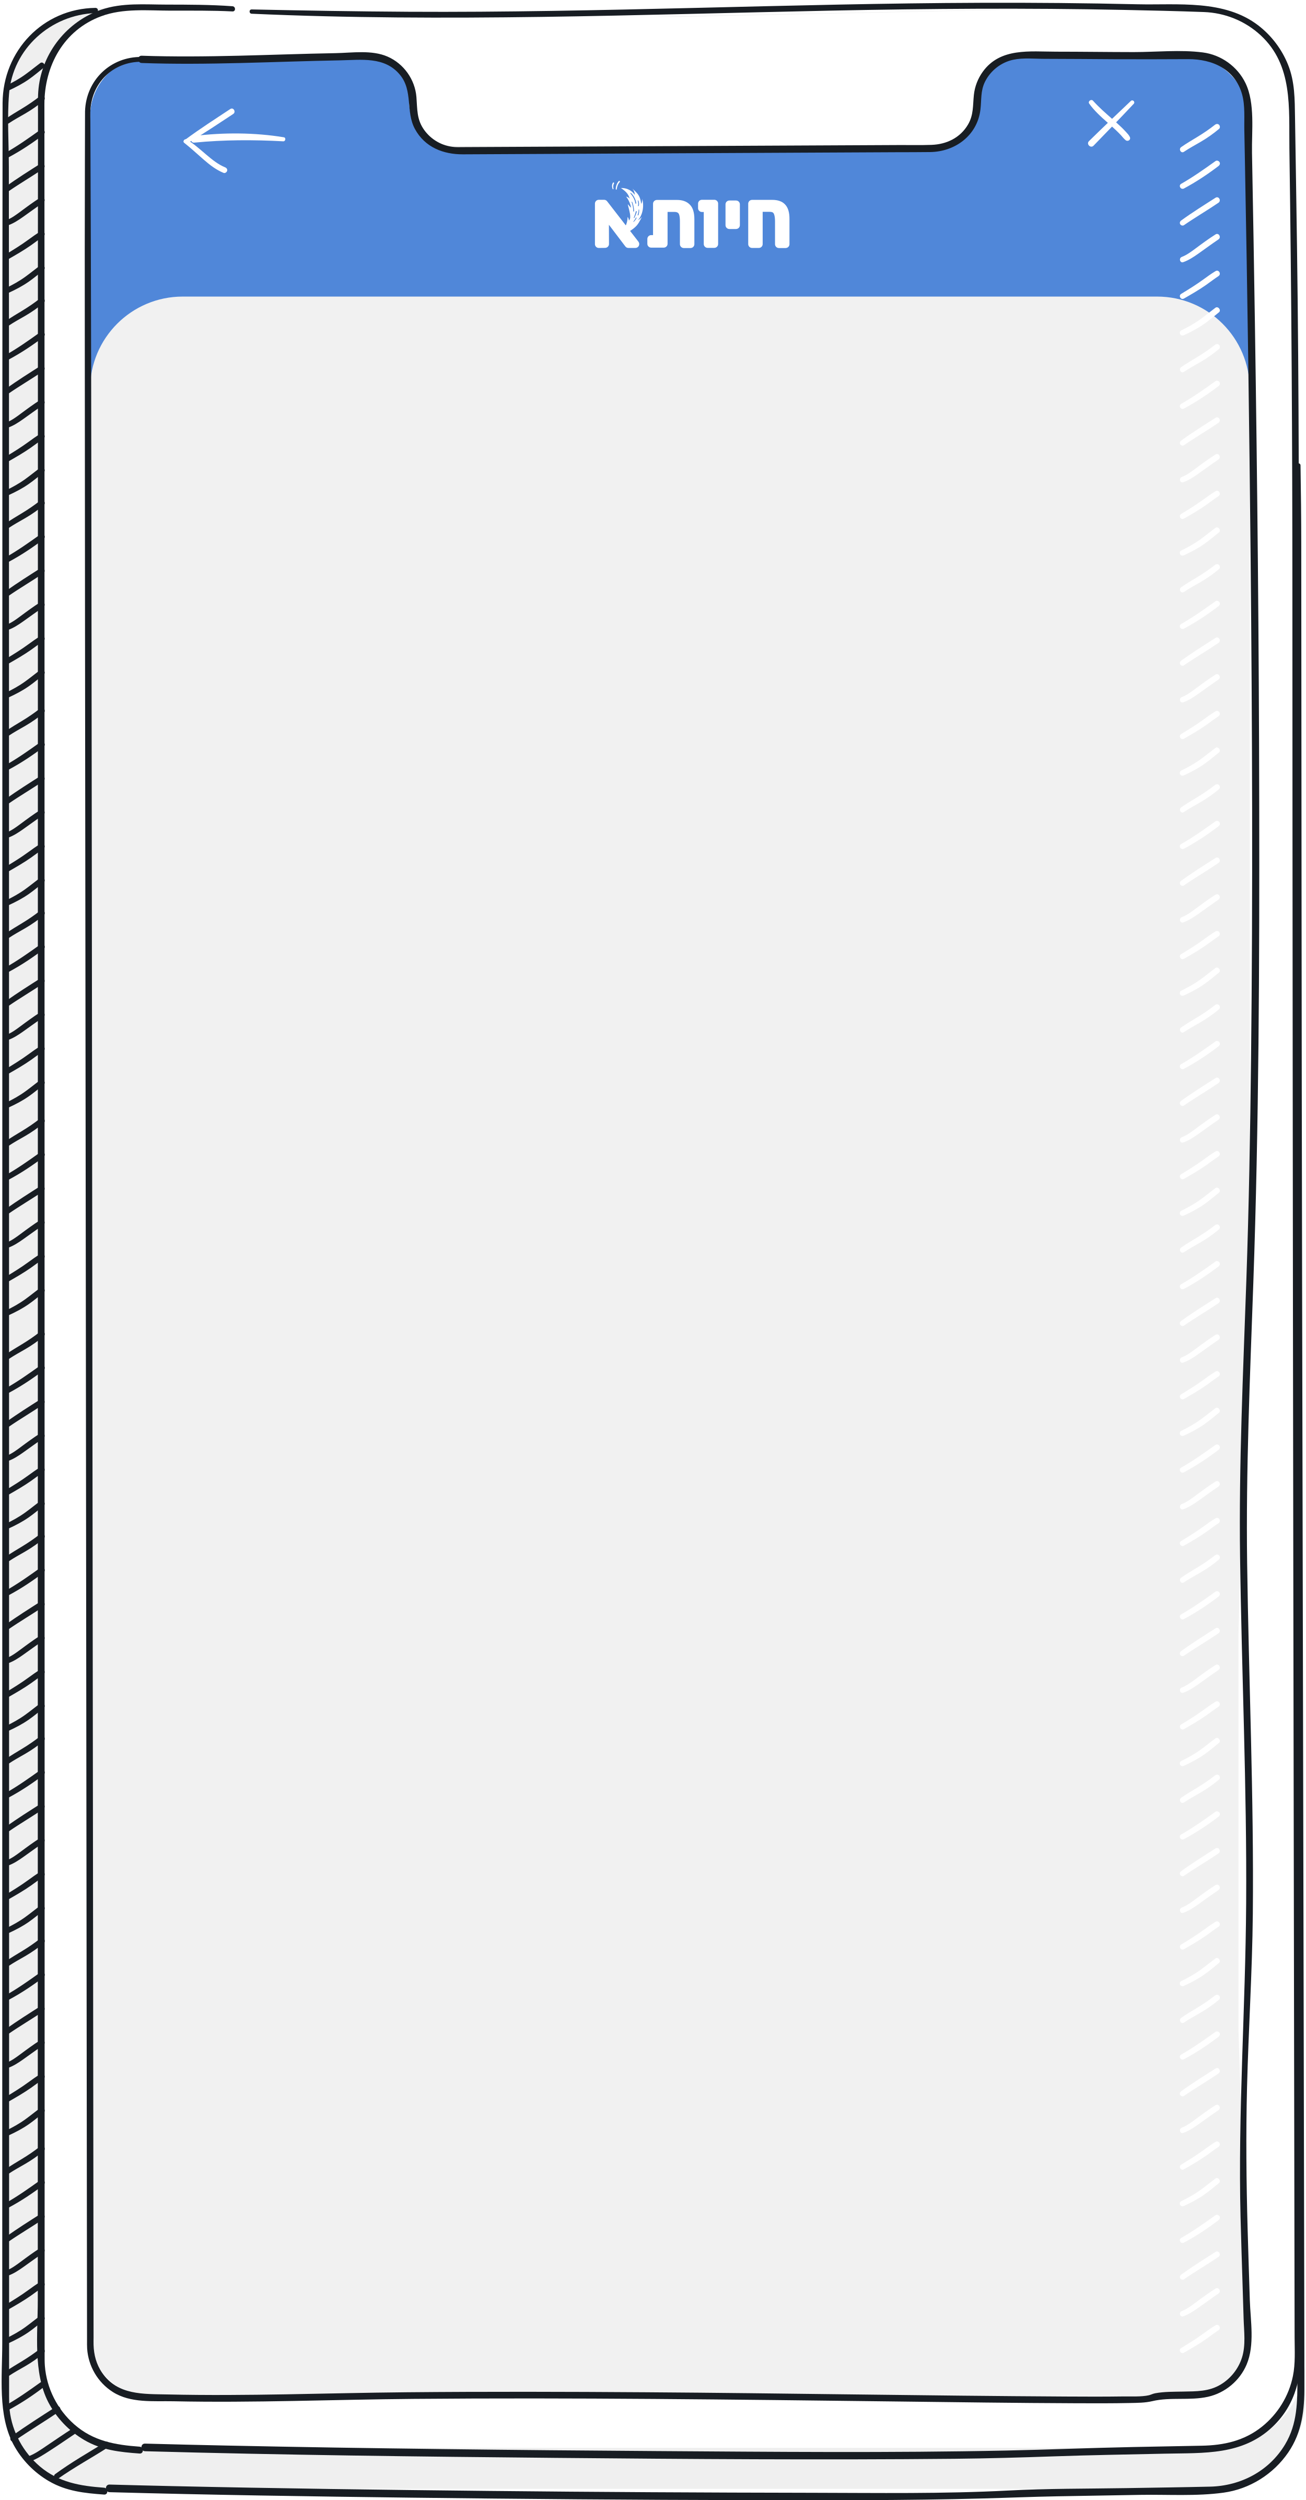 <svg width="348" height="666" viewBox="0 0 348 666" fill="none" xmlns="http://www.w3.org/2000/svg">
    <path d="M2 26.206C2 12.49 13.476 1.563 27.176 2.235L73 4.484H172L318.695 1.495C332.068 1.223 343.083 11.934 343.184 25.309L347.817 638.782C347.918 652.107 337.144 662.963 323.818 662.963H26C12.745 662.963 2 652.218 2 638.963V26.206Z" fill="#EFEFEF"/>
    <g filter="url(#filter0_ii)">
        <g clip-path="url(#clip0)">
            <g clip-path="url(#clip1)">
                <path fill-rule="evenodd" clip-rule="evenodd" d="M99 14H23V105H333V14H274L270.572 14.473C264.226 15.348 259.5 20.771 259.5 27.176C259.5 34.259 253.759 40 246.676 40H122.633C115.38 40 109.5 34.022 109.5 26.769C109.5 20.567 105.092 15.16 99 14Z" fill="#5087D9"/>
                <path d="M180.427 53.261H175.038C174.46 53.261 174.011 53.731 174.011 54.288V62.627H173.52C172.942 62.627 172.493 63.098 172.493 63.654V64.937C172.493 65.514 172.964 65.963 173.52 65.963H176.855C177.433 65.963 177.882 65.493 177.882 64.937V56.447H179.742C180.384 56.447 180.64 56.661 180.79 56.832C180.876 56.939 181.175 57.388 181.175 58.992V65.043C181.175 65.621 181.645 66.07 182.201 66.07H183.998C184.575 66.07 185.024 65.6 185.024 65.043V58.436C185.024 56.575 184.618 55.271 183.762 54.459C182.95 53.646 181.817 53.261 180.427 53.261Z" fill="white"/>
                <path d="M190.349 53.218H187.034C186.457 53.218 186.008 53.689 186.008 54.245V55.442C186.008 56.02 186.478 56.469 187.034 56.469H187.526V65.001C187.526 65.578 187.997 66.027 188.552 66.027H190.327C190.905 66.027 191.354 65.557 191.354 65.001V54.266C191.375 53.689 190.905 53.218 190.349 53.218Z" fill="white"/>
                <path d="M196.123 53.411H194.348C193.77 53.411 193.321 53.881 193.321 54.437V59.976C193.321 60.553 193.792 61.002 194.348 61.002H196.123C196.7 61.002 197.149 60.532 197.149 59.976V54.437C197.149 53.86 196.7 53.411 196.123 53.411Z" fill="white"/>
                <path d="M209.167 54.437C208.418 53.646 207.285 53.24 205.767 53.24H200.399C199.822 53.24 199.373 53.71 199.373 54.266V65.022C199.373 65.6 199.843 66.049 200.399 66.049H202.196C202.773 66.049 203.222 65.578 203.222 65.022V56.426H205.083C205.596 56.426 205.938 56.533 206.088 56.747C206.216 56.918 206.515 57.452 206.515 58.992V65.044C206.515 65.621 206.986 66.07 207.542 66.07H209.338C209.915 66.07 210.364 65.6 210.364 65.044V58.436C210.386 56.597 210.001 55.293 209.167 54.437Z" fill="white"/>
                <path d="M161.78 53.625C161.588 53.368 161.288 53.218 160.968 53.218H159.556C158.979 53.218 158.53 53.689 158.53 54.245V65.022C158.53 65.3 158.637 65.557 158.829 65.749C159.022 65.942 159.278 66.049 159.556 66.049C159.556 66.049 159.556 66.049 159.578 66.049L161.246 66.027C161.802 66.027 162.272 65.557 162.272 65.001L162.251 59.869L166.634 65.642C166.827 65.899 167.126 66.049 167.447 66.049H169.307C169.692 66.049 170.056 65.835 170.227 65.471C170.398 65.108 170.355 64.701 170.12 64.381L161.78 53.625ZM169.585 59.27C169.649 59.377 169.628 59.484 169.564 59.612C169.607 59.484 169.607 59.377 169.585 59.27Z" fill="white"/>
                <path fill-rule="evenodd" clip-rule="evenodd" d="M166.613 60.36C167.02 59.569 167.233 58.671 167.233 57.794C167.451 58.012 167.522 58.375 167.582 58.682L167.597 58.757C168.023 58.245 167.961 57.712 167.876 56.987L167.875 56.982C167.811 56.575 167.597 55.635 167.276 54.437C167.409 54.498 167.518 54.638 167.642 54.798C167.777 54.971 167.93 55.169 168.153 55.314C168.046 54.544 167.554 53.218 166.827 52.363L166.872 52.377C167.197 52.478 167.504 52.573 167.811 52.962C167.511 52.042 167.233 51.251 165.458 50.096C166.25 50.032 167.982 50.224 169.158 51.914C169.137 51.315 168.923 50.738 168.538 50.267C168.706 50.435 168.869 50.589 169.027 50.736C169.913 51.567 170.611 52.221 170.847 54.309C171.104 53.902 171.147 53.325 171.125 52.962C171.703 54.907 171.211 57.409 169.949 58.692C170.462 58.393 170.847 58.029 171.061 57.773C170.917 58.025 170.793 58.262 170.674 58.489C170.087 59.609 169.628 60.488 167.511 61.75L166.613 60.36ZM168.858 59.099C169.008 58.971 169.136 58.821 169.265 58.65C169.393 58.479 169.521 58.286 169.607 58.094C169.628 58.03 169.628 57.966 169.564 57.944C169.5 57.923 169.436 57.944 169.414 58.008C169.3 58.302 169.123 58.546 168.942 58.797C168.885 58.875 168.828 58.954 168.773 59.035C168.73 59.078 168.815 59.142 168.858 59.099ZM170.173 55.859C170.179 55.849 170.184 55.838 170.184 55.827C170.205 55.763 170.291 55.785 170.291 55.849C170.291 55.859 170.296 55.87 170.302 55.881C170.307 55.892 170.312 55.902 170.312 55.913V55.998V56.191V56.191C170.312 56.298 170.312 56.426 170.291 56.554C170.269 56.811 170.205 57.068 170.12 57.303C170.077 57.431 169.863 57.367 169.906 57.239C169.991 57.004 170.056 56.768 170.098 56.533L170.107 56.485L170.107 56.485C170.125 56.377 170.141 56.282 170.141 56.17C170.163 56.105 170.163 56.041 170.163 55.977V55.892C170.163 55.881 170.168 55.87 170.173 55.859ZM169.949 53.475C169.978 53.534 169.987 53.602 169.997 53.673C170.001 53.706 170.006 53.741 170.013 53.775L170.021 53.823L170.021 53.823C170.039 53.931 170.056 54.026 170.056 54.138C170.077 54.352 170.077 54.587 169.992 54.78C169.97 54.844 170.013 54.908 170.077 54.908C170.141 54.929 170.184 54.887 170.205 54.822C170.291 54.609 170.291 54.331 170.27 54.096C170.248 53.839 170.205 53.604 170.056 53.39C170.013 53.326 169.906 53.39 169.949 53.475ZM169.286 54.138C169.158 53.154 168.602 52.256 167.982 51.508C167.917 51.422 168.024 51.315 168.11 51.401C168.516 51.722 168.837 52.214 169.072 52.684C169.307 53.133 169.479 53.625 169.543 54.138C169.564 54.309 169.307 54.288 169.286 54.138ZM168.302 53.817C168.559 54.609 168.773 55.421 168.73 56.255C168.73 56.383 168.922 56.383 168.944 56.255C168.965 55.828 168.901 55.4 168.816 54.972C168.73 54.566 168.623 54.117 168.431 53.753C168.388 53.689 168.281 53.732 168.302 53.817ZM169.122 57.852C169.092 57.918 169.061 57.984 169.029 58.051C168.987 58.137 168.858 58.073 168.88 57.987C168.924 57.865 168.97 57.743 169.016 57.62C169.173 57.206 169.332 56.786 169.414 56.341C169.457 56.169 169.714 56.234 169.671 56.405C169.615 56.667 169.525 56.897 169.432 57.137C169.419 57.171 169.406 57.205 169.393 57.239C169.312 57.449 169.219 57.648 169.122 57.852Z" fill="white"/>
                <path d="M164.325 50.438C164.389 50.075 164.453 49.733 164.581 49.391C164.71 49.07 164.902 48.749 165.137 48.493C165.202 48.407 165.202 48.3 165.137 48.236C165.073 48.172 164.945 48.15 164.881 48.236C164.624 48.535 164.41 48.877 164.282 49.262C164.154 49.626 164.047 50.032 164.09 50.417C164.09 50.524 164.303 50.588 164.325 50.438Z" fill="white"/>
                <path d="M163.469 50.267C163.32 49.797 163.384 49.262 163.619 48.856C163.726 48.664 163.427 48.493 163.32 48.685C163.17 48.942 163.084 49.22 163.084 49.519C163.084 49.818 163.149 50.096 163.256 50.374C163.32 50.481 163.512 50.396 163.469 50.267Z" fill="white"/>
            </g>
            <g filter="url(#filter1_d)">
                <path d="M24 103.677C24 90.049 35.048 79 48.677 79H308.323C321.952 79 333 90.049 333 103.677V641H24V103.677Z" fill="#F1F1F1"/>
            </g>
        </g>
    </g>
    <path fill-rule="evenodd" clip-rule="evenodd" d="M36.176 2.235C22.476 1.563 11 12.49 11 26.207V628.037C11 641.292 21.745 652.037 35 652.037H323.834C337.153 652.037 347.925 641.191 347.833 627.871L343.668 25.351C343.576 11.96 332.542 1.235 319.154 1.522L181 4.484H82L36.176 2.235ZM40 15C31.163 15 24 22.163 24 31V622.25C24 631.087 31.163 638.25 40 638.25H316.5C325.53 638.25 332.77 630.783 332.493 621.758L330 540.68V435.644L333 315.176V217.606V31C333 22.163 325.837 15 317 15H275H271.947C265.349 15 260 20.349 260 26.947C260 33.546 254.651 38.895 248.053 38.895H120.947C114.349 38.895 109 33.546 109 26.947C109 20.349 103.651 15 97.053 15H40Z" fill="white"/>
    <g clip-path="url(#clip2)">
        <path d="M67.051 3.657C118.55 5.951 170.093 3.89 221.592 2.827C247.501 2.296 273.425 2.099 299.335 2.638C306.486 2.784 313.637 2.944 320.781 3.206C326.395 3.41 331.755 5.558 335.891 9.374C344.586 17.392 343.421 28.744 343.574 39.529C344.142 78.845 344.368 118.146 344.375 157.47C344.382 199.881 344.411 242.284 344.455 284.695C344.499 328.956 344.542 373.209 344.615 417.47C344.673 457.142 344.746 496.815 344.812 536.488C344.863 565.209 344.914 593.929 344.965 622.657C344.972 626.072 345.198 629.568 344.513 632.932C343.435 638.233 340.486 643.025 336.263 646.404C331.544 650.176 326.133 651.363 320.213 651.472C314.103 651.581 307.994 651.698 301.884 651.822C290.618 652.048 279.36 652.528 268.102 652.761C237.081 653.402 206.022 653.103 174.993 652.9C136.857 652.652 98.721 652.23 60.592 651.436C53.281 651.283 45.969 651.115 38.658 650.911C37.347 650.875 37.355 652.907 38.658 652.943C75.149 653.948 111.654 654.378 148.152 654.713C183.557 655.033 218.97 655.288 254.375 654.953C263.158 654.866 271.911 654.618 280.686 654.312C290.611 653.963 300.544 653.81 310.469 653.591C320.817 653.366 331.07 654.072 339.117 646.411C345.482 640.345 346.873 632.677 346.858 624.274C346.851 618.39 346.836 612.506 346.829 606.622C346.8 592.007 346.771 577.384 346.749 562.769C346.676 524.545 346.61 486.329 346.545 448.105C346.472 403.721 346.392 359.344 346.319 314.96C346.246 270.866 346.188 226.781 346.144 182.688C346.108 143.568 346.159 104.456 345.598 65.337C345.438 53.977 345.256 42.609 345.074 31.249C344.994 26.45 345.045 21.812 343.232 17.275C341.586 13.161 338.848 9.527 335.345 6.818C326.286 -0.202 313.841 1.385 303.078 1.138C289.206 0.817 275.326 0.694 261.446 0.745C210.588 0.912 159.759 3.417 108.894 3.133C94.956 3.053 81.011 2.813 67.073 2.514C66.316 2.5 66.323 3.621 67.051 3.657Z" fill="#181D23"/>
        <path d="M61.953 1.662C56.106 1.233 50.229 1.233 44.374 1.225C38.593 1.218 32.512 0.672 26.941 2.594C17.911 5.711 11.306 13.954 10.28 23.465C10.018 25.846 10.127 28.3 10.127 30.696C10.12 42.631 10.098 54.566 10.098 66.502C10.098 87.773 10.098 109.037 10.098 130.308C10.098 158.016 10.098 185.724 10.09 213.425C10.09 244.658 10.09 275.891 10.083 307.117C10.083 339.063 10.083 371.01 10.076 402.956C10.076 432.478 10.076 462.007 10.069 491.528C10.069 515.829 10.069 540.122 10.069 564.422C10.069 580.574 10.069 596.733 10.069 612.885C10.069 621.521 8.794 631.993 12.865 639.872C15.028 644.059 18.421 647.605 22.485 649.972C27.123 652.674 31.951 653.176 37.194 653.555C38.367 653.642 38.359 651.815 37.194 651.727C30.691 651.261 24.844 650.249 19.783 645.785C15.283 641.816 12.421 636.194 11.955 630.201C11.882 629.24 11.889 628.286 11.889 627.325C11.882 624.288 11.889 621.252 11.889 618.215C11.889 604.051 11.889 589.888 11.889 575.724C11.889 553.186 11.889 530.655 11.889 508.117C11.889 479.95 11.889 451.776 11.882 423.608C11.882 392.47 11.882 361.325 11.874 330.186C11.874 299.063 11.874 267.939 11.867 236.815C11.867 208.372 11.867 179.935 11.86 151.491C11.86 128.436 11.86 105.381 11.86 82.326C11.86 67.558 11.853 52.79 11.838 38.022C11.838 34.621 11.831 31.22 11.831 27.819C11.824 17.552 16.936 8.034 26.978 4.32C32.832 2.15 39.401 2.827 45.532 2.835C51.001 2.842 56.492 2.769 61.953 3.046C62.849 3.089 62.835 1.728 61.953 1.662Z" fill="#181D23"/>
        <path d="M37.755 15.17C29.446 15.054 22.892 21.382 22.659 29.676C22.645 30.273 22.659 30.878 22.652 31.475C22.645 35.203 22.637 38.932 22.623 42.66C22.572 58.652 22.579 74.65 22.594 90.649C22.608 115.394 22.623 140.138 22.652 164.883C22.688 195.38 22.725 225.87 22.761 256.368C22.798 289.006 22.834 321.645 22.878 354.283C22.914 386.135 22.951 417.987 22.987 449.838C23.016 477.569 23.052 505.299 23.082 533.029C23.104 553.353 23.125 573.678 23.154 594.002C23.169 603.826 23.176 613.642 23.191 623.465C23.191 624.172 23.176 624.885 23.22 625.592C23.526 630.289 26.053 634.607 30.029 637.141C34.799 640.185 40.843 639.522 46.253 639.632C67.561 640.083 88.853 639.18 110.161 638.998C152.9 638.634 195.638 639.173 238.369 639.683C254.521 639.872 270.673 640.105 286.824 640.163C291.58 640.178 296.335 640.2 301.09 640.098C303.093 640.054 305.11 640.061 307.047 639.602C311.875 638.452 317.031 639.515 321.88 638.437C326.446 637.418 330.35 634.163 332.177 629.852C334.384 624.638 333.204 618.193 333.029 612.688C332.833 606.418 332.622 600.148 332.447 593.871C332.097 581.251 331.973 568.631 332.287 556.004C332.673 540.617 333.677 525.274 333.83 509.879C334.129 478.697 332.745 447.537 332.316 416.363C331.973 391.443 333.088 366.662 333.961 341.772C335.462 299.194 335.607 256.557 335.534 213.957C335.469 171.466 335.039 128.975 334.391 86.484C334.158 71.235 333.903 55.994 333.612 40.752C333.503 34.934 334.464 27.514 331.893 22.169C329.76 17.726 325.39 14.602 320.511 13.969C314.54 13.197 308.117 13.874 302.095 13.874C295.192 13.867 288.295 13.765 281.399 13.765C274.438 13.765 266.544 12.643 261.883 19.095C260.565 20.916 259.742 23.035 259.502 25.271C259.204 28.089 259.458 30.587 257.936 33.179C255.854 36.725 252.22 38.444 248.222 38.59C245.418 38.692 242.6 38.619 239.797 38.633C210.792 38.772 181.78 38.91 152.776 39.048C142.974 39.092 133.18 39.143 123.378 39.187C122.628 39.187 121.863 39.223 121.113 39.165C117.88 38.925 114.923 37.25 113.037 34.628C111.006 31.81 111.217 29.101 110.962 25.86C110.591 21.171 107.583 16.954 103.265 15.076C99.049 13.241 93.864 14.078 89.385 14.158C72.236 14.464 54.904 15.454 37.755 14.843C36.51 14.799 36.51 16.736 37.755 16.78C55.298 17.413 73.022 16.394 90.565 16.073C96.223 15.971 102.486 14.996 106.549 19.896C110.132 24.215 108.027 29.676 110.569 34.366C113.205 39.23 118.113 41.138 123.371 41.109C148.632 40.985 173.894 40.862 199.155 40.738C212.358 40.672 225.56 40.607 238.755 40.548C241.792 40.534 244.829 40.548 247.865 40.505C254.499 40.41 260.383 36.106 261.242 29.247C261.57 26.64 261.235 24.266 262.459 21.782C263.93 18.811 266.748 16.605 269.988 15.913C272.654 15.345 275.661 15.673 278.355 15.673C284.647 15.673 290.932 15.746 297.216 15.775C303.668 15.804 310.127 15.782 316.579 15.753C323.082 15.724 329.141 18.418 330.99 25.212C331.799 28.183 331.507 31.621 331.566 34.694C331.624 37.49 331.675 40.279 331.726 43.075C332.396 78.415 332.906 113.763 333.248 149.103C333.67 193.4 333.852 237.704 333.357 282.001C333.139 301.699 332.789 321.397 332.104 341.08C331.253 365.599 330.102 390.023 330.43 414.579C330.845 445.367 332.25 476.149 332.054 506.945C331.879 534.871 329.862 562.682 330.561 590.63C330.714 596.689 330.918 602.748 331.107 608.814C331.202 611.748 331.296 614.676 331.376 617.611C331.478 621.019 331.988 624.711 330.939 628.009C329.993 630.98 327.968 633.544 325.296 635.16C322.128 637.076 318.8 636.981 315.225 637.054C312.785 637.105 310.215 637.054 307.804 637.505C307.207 637.614 306.705 637.884 306.158 638.029C305.503 638.204 306.559 637.935 306.144 638.029C304.185 638.481 301.432 638.306 299.262 638.343C294.165 638.415 289.06 638.394 283.963 638.365C246.7 638.168 209.438 637.483 172.175 637.236C150.846 637.09 129.517 637.039 108.187 637.236C87.011 637.432 65.864 638.299 44.688 637.818C38.17 637.673 31.354 638.073 27.203 632.029C25.667 629.793 25.011 627.281 24.931 624.601C24.91 623.917 24.931 623.232 24.931 622.548C24.924 618.761 24.924 614.974 24.917 611.188C24.895 595.298 24.88 579.401 24.858 563.512C24.829 539.095 24.8 514.685 24.771 490.269C24.735 460.419 24.698 430.57 24.662 400.721C24.625 368.519 24.589 336.318 24.545 304.117C24.509 272.643 24.473 241.177 24.436 209.704C24.407 182.047 24.378 154.397 24.334 126.739C24.298 105.985 24.269 85.224 24.203 64.47C24.167 53.685 24.13 42.893 24.079 32.108C24.079 31.366 24.05 30.623 24.072 29.88C24.232 22.227 30.014 16.394 37.733 16.452C38.585 16.467 38.585 15.185 37.755 15.17Z" fill="#181D23"/>
        <path d="M345.387 123.965C344.885 154.062 345.198 184.188 345.22 214.285C345.241 247.542 345.278 280.792 345.314 314.049C345.358 347.787 345.351 381.525 345.394 415.263C345.431 446.714 345.474 478.166 345.511 509.624C345.547 536.022 345.576 562.42 345.627 588.817C345.649 599.289 345.664 609.76 345.686 620.239C345.693 624.623 345.7 629.014 345.707 633.398C345.715 639.639 345.758 645.596 342.416 651.152C338.156 658.237 330.612 662.184 322.456 662.374C315.006 662.548 307.549 662.643 300.092 662.767C289.635 662.942 279.135 662.854 268.692 663.408C251.346 664.318 233.898 664.041 216.538 664.012C187.817 663.968 159.097 663.815 130.376 663.517C102.143 663.226 73.911 662.854 45.685 662.228C40.187 662.104 34.689 661.973 29.199 661.82C27.888 661.784 27.895 663.815 29.199 663.852C55.938 664.587 82.693 664.981 109.44 665.308C139.326 665.665 169.204 665.905 199.09 665.964C220.07 666.007 241.078 666.08 262.058 665.519C268.568 665.345 275.071 665.068 281.589 664.951C289.016 664.813 296.444 664.697 303.865 664.565C311.147 664.442 318.815 664.973 326.039 663.976C333 663.014 339.299 659.06 343.268 653.271C346.989 647.831 347.593 641.882 347.579 635.495C347.564 626.342 347.543 617.195 347.528 608.042C347.484 583.334 347.426 558.626 347.375 533.917C347.309 503.231 347.244 472.537 347.178 441.85C347.113 408.185 347.04 374.52 346.96 340.855C346.88 306.942 346.851 273.029 346.814 239.124C346.778 207.687 346.749 176.25 346.734 144.813C346.727 137.859 346.654 130.912 346.538 123.958C346.516 123.229 345.394 123.229 345.387 123.965Z" fill="#181D23"/>
        <path d="M25.427 2.099C11.438 2.288 0.777 13.546 0.689 27.397C0.675 30.055 0.682 32.713 0.682 35.378C0.667 48.923 0.653 62.475 0.646 76.02C0.624 98.427 0.638 120.826 0.631 143.233C0.631 171.502 0.631 199.764 0.624 228.033C0.624 259.419 0.624 290.805 0.616 322.198C0.616 353.904 0.616 385.61 0.609 417.317C0.609 446.54 0.609 475.755 0.602 504.978C0.602 528.907 0.602 552.836 0.602 576.765C0.602 592.604 0.602 608.442 0.602 624.274C0.602 632.969 -0.643 643.302 3.602 651.181C5.765 655.201 9.078 658.609 13.018 660.903C17.649 663.604 22.492 664.107 27.728 664.485C28.9 664.573 28.893 662.745 27.728 662.658C21.378 662.199 15.654 661.252 10.637 656.999C6.202 653.235 3.238 647.824 2.575 642.027C2.43 640.782 2.43 639.544 2.422 638.299C2.415 635.357 2.422 632.408 2.422 629.466C2.422 615.659 2.422 601.852 2.422 588.045C2.422 565.813 2.422 543.581 2.422 521.341C2.422 493.502 2.422 465.67 2.415 437.83C2.415 406.983 2.415 376.144 2.408 345.297C2.408 314.006 2.408 282.707 2.401 251.416C2.401 222.557 2.401 193.698 2.393 164.847C2.393 140.903 2.393 116.967 2.393 93.023C2.393 76.835 2.371 60.647 2.357 44.459C2.35 38.036 1.891 31.439 2.408 25.023C3.369 12.964 13.506 3.927 25.427 3.483C26.315 3.454 26.322 2.092 25.427 2.099Z" fill="#181D23"/>
        <path d="M2.342 24.098C4.163 23.261 5.94 22.336 7.593 21.193C9.02 20.21 10.331 19.081 11.678 18.003C12.355 17.457 11.445 16.263 10.739 16.787C9.399 17.792 8.095 18.862 6.733 19.846C5.124 21.011 3.384 21.972 1.599 22.838C1.243 23.013 1.148 23.516 1.337 23.836C1.556 24.207 1.978 24.266 2.342 24.098Z" fill="#181D23"/>
        <path d="M2.342 77.986C4.163 77.148 5.94 76.223 7.593 75.08C9.02 74.097 10.331 72.968 11.678 71.891C12.355 71.344 11.445 70.15 10.739 70.674C9.399 71.679 8.095 72.75 6.733 73.733C5.124 74.898 3.384 75.859 1.599 76.726C1.243 76.901 1.148 77.403 1.337 77.724C1.556 78.095 1.978 78.153 2.342 77.986Z" fill="#181D23"/>
        <path d="M2.342 68.971C4.359 67.813 6.384 66.647 8.292 65.308C9.384 64.536 10.433 63.72 11.547 62.992C12.377 62.453 11.627 61.135 10.768 61.659C9.624 62.351 8.554 63.123 7.476 63.909C5.59 65.286 3.609 66.509 1.614 67.718C0.806 68.191 1.527 69.436 2.342 68.971Z" fill="#181D23"/>
        <path d="M2.168 60.014C3.609 59.504 4.884 58.659 6.129 57.785C7.935 56.511 9.712 55.193 11.547 53.955C12.362 53.401 11.62 52.083 10.768 52.622C8.925 53.787 7.192 55.069 5.437 56.373C4.301 57.217 3.078 58.12 1.782 58.615C0.915 58.936 1.272 60.327 2.168 60.014Z" fill="#181D23"/>
        <path d="M2.342 50.911C5.357 48.828 8.525 46.993 11.547 44.932C12.362 44.379 11.612 43.053 10.768 43.6C7.68 45.573 4.578 47.503 1.614 49.658C1.294 49.891 1.141 50.292 1.352 50.656C1.534 50.969 2.015 51.129 2.342 50.911Z" fill="#181D23"/>
        <path d="M2.342 41.881C5.583 40.141 8.619 38.131 11.547 35.903C11.882 35.648 12.057 35.233 11.824 34.847C11.627 34.512 11.11 34.322 10.768 34.57C7.782 36.696 4.804 38.815 1.614 40.629C0.791 41.087 1.512 42.318 2.342 41.881Z" fill="#181D23"/>
        <path d="M2.342 32.851C3.777 31.89 5.292 31.067 6.777 30.208C8.525 29.196 10.149 28.045 11.7 26.749C12.02 26.48 11.976 25.933 11.7 25.657C11.372 25.329 10.935 25.394 10.607 25.657C9.107 26.836 7.513 27.914 5.881 28.904C4.447 29.778 2.99 30.623 1.614 31.591C0.849 32.123 1.556 33.376 2.342 32.851Z" fill="#181D23"/>
        <path d="M2.342 131.873C4.163 131.036 5.94 130.111 7.593 128.968C9.02 127.985 10.331 126.856 11.678 125.778C12.355 125.232 11.445 124.038 10.739 124.562C9.399 125.567 8.095 126.637 6.733 127.62C5.124 128.786 3.384 129.747 1.599 130.613C1.243 130.788 1.148 131.291 1.337 131.611C1.556 131.982 1.978 132.041 2.342 131.873Z" fill="#181D23"/>
        <path d="M2.342 122.858C4.359 121.7 6.384 120.535 8.292 119.195C9.384 118.423 10.433 117.608 11.547 116.879C12.377 116.341 11.627 115.022 10.768 115.547C9.624 116.239 8.554 117.01 7.476 117.797C5.59 119.173 3.609 120.397 1.614 121.605C0.806 122.079 1.527 123.324 2.342 122.858Z" fill="#181D23"/>
        <path d="M2.168 113.901C3.609 113.391 4.884 112.547 6.129 111.673C7.935 110.398 9.712 109.08 11.547 107.842C12.362 107.289 11.62 105.971 10.768 106.51C8.925 107.675 7.192 108.956 5.437 110.26C4.301 111.105 3.078 112.008 1.782 112.503C0.915 112.823 1.272 114.214 2.168 113.901Z" fill="#181D23"/>
        <path d="M2.342 104.798C5.357 102.716 8.525 100.881 11.547 98.82C12.362 98.266 11.612 96.941 10.768 97.487C7.68 99.461 4.578 101.39 1.614 103.546C1.294 103.779 1.141 104.179 1.352 104.543C1.534 104.857 2.015 105.017 2.342 104.798Z" fill="#181D23"/>
        <path d="M2.342 95.769C5.583 94.028 8.619 92.018 11.547 89.79C11.882 89.535 12.057 89.12 11.824 88.734C11.627 88.399 11.11 88.21 10.768 88.457C7.782 90.584 4.804 92.703 1.614 94.516C0.791 94.975 1.512 96.206 2.342 95.769Z" fill="#181D23"/>
        <path d="M2.342 86.739C3.777 85.778 5.292 84.955 6.777 84.095C8.525 83.083 10.149 81.933 11.7 80.636C12.02 80.367 11.976 79.821 11.7 79.544C11.372 79.216 10.935 79.282 10.607 79.544C9.107 80.724 7.513 81.802 5.881 82.792C4.447 83.666 2.99 84.51 1.614 85.479C0.849 86.011 1.556 87.263 2.342 86.739Z" fill="#181D23"/>
        <path d="M2.342 185.761C4.163 184.923 5.94 183.998 7.593 182.855C9.02 181.872 10.331 180.743 11.678 179.666C12.355 179.119 11.445 177.925 10.739 178.449C9.399 179.454 8.095 180.525 6.733 181.508C5.124 182.673 3.384 183.634 1.599 184.501C1.243 184.676 1.148 185.178 1.337 185.499C1.556 185.87 1.978 185.928 2.342 185.761Z" fill="#181D23"/>
        <path d="M2.342 176.745C4.359 175.588 6.384 174.422 8.292 173.083C9.384 172.311 10.433 171.495 11.547 170.767C12.377 170.228 11.627 168.91 10.768 169.434C9.624 170.126 8.554 170.898 7.476 171.684C5.59 173.061 3.609 174.284 1.614 175.493C0.806 175.966 1.527 177.212 2.342 176.745Z" fill="#181D23"/>
        <path d="M2.168 167.788C3.609 167.279 4.884 166.434 6.129 165.56C7.935 164.286 9.712 162.968 11.547 161.73C12.362 161.176 11.62 159.858 10.768 160.397C8.925 161.562 7.192 162.844 5.437 164.147C4.301 164.992 3.078 165.895 1.782 166.39C0.915 166.711 1.272 168.102 2.168 167.788Z" fill="#181D23"/>
        <path d="M2.342 158.686C5.357 156.603 8.525 154.768 11.547 152.707C12.362 152.154 11.612 150.828 10.768 151.375C7.68 153.348 4.578 155.278 1.614 157.433C1.294 157.666 1.141 158.067 1.352 158.431C1.534 158.744 2.015 158.904 2.342 158.686Z" fill="#181D23"/>
        <path d="M2.342 149.656C5.583 147.916 8.619 145.906 11.547 143.678C11.882 143.423 12.057 143.008 11.824 142.622C11.627 142.287 11.11 142.097 10.768 142.345C7.782 144.471 4.804 146.59 1.614 148.404C0.791 148.862 1.512 150.093 2.342 149.656Z" fill="#181D23"/>
        <path d="M2.342 140.626C3.777 139.665 5.292 138.842 6.777 137.983C8.525 136.971 10.149 135.82 11.7 134.524C12.02 134.254 11.976 133.708 11.7 133.432C11.372 133.104 10.935 133.169 10.607 133.432C9.107 134.611 7.513 135.689 5.881 136.679C4.447 137.553 2.99 138.398 1.614 139.366C0.849 139.898 1.556 141.151 2.342 140.626Z" fill="#181D23"/>
        <path d="M2.342 241.105C4.163 240.267 5.94 239.342 7.593 238.199C9.02 237.216 10.331 236.087 11.678 235.009C12.355 234.463 11.445 233.269 10.739 233.793C9.399 234.798 8.095 235.869 6.733 236.852C5.124 238.017 3.384 238.978 1.599 239.845C1.243 240.02 1.148 240.522 1.337 240.842C1.556 241.214 1.978 241.272 2.342 241.105Z" fill="#181D23"/>
        <path d="M2.342 232.089C4.359 230.931 6.384 229.766 8.292 228.426C9.384 227.655 10.433 226.839 11.547 226.111C12.377 225.572 11.627 224.254 10.768 224.778C9.624 225.47 8.554 226.242 7.476 227.028C5.59 228.405 3.609 229.628 1.614 230.837C0.806 231.31 1.527 232.555 2.342 232.089Z" fill="#181D23"/>
        <path d="M2.168 223.132C3.609 222.623 4.884 221.778 6.129 220.904C7.935 219.63 9.712 218.312 11.547 217.074C12.362 216.52 11.62 215.202 10.768 215.741C8.925 216.906 7.192 218.188 5.437 219.491C4.301 220.336 3.078 221.239 1.782 221.734C0.915 222.055 1.272 223.446 2.168 223.132Z" fill="#181D23"/>
        <path d="M2.342 214.03C5.357 211.947 8.525 210.112 11.547 208.051C12.362 207.498 11.612 206.172 10.768 206.718C7.68 208.692 4.578 210.622 1.614 212.777C1.294 213.01 1.141 213.411 1.352 213.775C1.534 214.088 2.015 214.248 2.342 214.03Z" fill="#181D23"/>
        <path d="M2.342 205C5.583 203.26 8.619 201.25 11.547 199.021C11.882 198.766 12.057 198.351 11.824 197.965C11.627 197.63 11.11 197.441 10.768 197.689C7.782 199.815 4.804 201.934 1.614 203.747C0.791 204.206 1.512 205.437 2.342 205Z" fill="#181D23"/>
        <path d="M2.342 195.97C3.777 195.009 5.292 194.186 6.777 193.327C8.525 192.315 10.149 191.164 11.7 189.868C12.02 189.598 11.976 189.052 11.7 188.775C11.372 188.448 10.935 188.513 10.607 188.775C9.107 189.955 7.513 191.033 5.881 192.023C4.447 192.897 2.99 193.742 1.614 194.71C0.849 195.242 1.556 196.494 2.342 195.97Z" fill="#181D23"/>
        <path d="M2.342 294.992C4.163 294.155 5.94 293.23 7.593 292.086C9.02 291.103 10.331 289.975 11.678 288.897C12.355 288.351 11.445 287.157 10.739 287.681C9.399 288.686 8.095 289.756 6.733 290.739C5.124 291.904 3.384 292.866 1.599 293.732C1.243 293.907 1.148 294.409 1.337 294.73C1.556 295.101 1.978 295.159 2.342 294.992Z" fill="#181D23"/>
        <path d="M2.342 285.977C4.359 284.819 6.384 283.654 8.292 282.314C9.384 281.542 10.433 280.726 11.547 279.998C12.377 279.459 11.627 278.141 10.768 278.666C9.624 279.357 8.554 280.129 7.476 280.916C5.59 282.292 3.609 283.515 1.614 284.724C0.806 285.198 1.527 286.443 2.342 285.977Z" fill="#181D23"/>
        <path d="M2.168 277.02C3.609 276.51 4.884 275.665 6.129 274.792C7.935 273.517 9.712 272.199 11.547 270.961C12.362 270.408 11.62 269.09 10.768 269.629C8.925 270.794 7.192 272.075 5.437 273.379C4.301 274.224 3.078 275.127 1.782 275.622C0.915 275.942 1.272 277.333 2.168 277.02Z" fill="#181D23"/>
        <path d="M2.342 267.917C5.357 265.835 8.525 263.999 11.547 261.939C12.362 261.385 11.612 260.06 10.768 260.606C7.68 262.579 4.578 264.509 1.614 266.665C1.294 266.898 1.141 267.298 1.352 267.662C1.534 267.975 2.015 268.136 2.342 267.917Z" fill="#181D23"/>
        <path d="M2.342 258.887C5.583 257.147 8.619 255.137 11.547 252.909C11.882 252.654 12.057 252.239 11.824 251.853C11.627 251.518 11.11 251.329 10.768 251.576C7.782 253.703 4.804 255.822 1.614 257.635C0.791 258.094 1.512 259.324 2.342 258.887Z" fill="#181D23"/>
        <path d="M2.342 249.858C3.777 248.896 5.292 248.074 6.777 247.214C8.525 246.202 10.149 245.051 11.7 243.755C12.02 243.486 11.976 242.94 11.7 242.663C11.372 242.335 10.935 242.401 10.607 242.663C9.107 243.843 7.513 244.92 5.881 245.911C4.447 246.785 2.99 247.629 1.614 248.598C0.849 249.129 1.556 250.382 2.342 249.858Z" fill="#181D23"/>
        <path d="M2.342 350.336C4.163 349.499 5.94 348.574 7.593 347.43C9.02 346.447 10.331 345.319 11.678 344.241C12.355 343.695 11.445 342.5 10.739 343.025C9.399 344.03 8.095 345.1 6.733 346.083C5.124 347.248 3.384 348.21 1.599 349.076C1.243 349.251 1.148 349.753 1.337 350.074C1.556 350.445 1.978 350.503 2.342 350.336Z" fill="#181D23"/>
        <path d="M2.342 341.321C4.359 340.163 6.384 338.998 8.292 337.658C9.384 336.886 10.433 336.07 11.547 335.342C12.377 334.803 11.627 333.485 10.768 334.01C9.624 334.701 8.554 335.473 7.476 336.26C5.59 337.636 3.609 338.859 1.614 340.068C0.806 340.542 1.527 341.787 2.342 341.321Z" fill="#181D23"/>
        <path d="M2.168 332.364C3.609 331.854 4.884 331.009 6.129 330.135C7.935 328.861 9.712 327.543 11.547 326.305C12.362 325.752 11.62 324.434 10.768 324.972C8.925 326.138 7.192 327.419 5.437 328.723C4.301 329.567 3.078 330.47 1.782 330.966C0.915 331.286 1.272 332.677 2.168 332.364Z" fill="#181D23"/>
        <path d="M2.342 323.261C5.357 321.178 8.525 319.343 11.547 317.283C12.362 316.729 11.612 315.404 10.768 315.95C7.68 317.923 4.578 319.853 1.614 322.009C1.294 322.242 1.141 322.642 1.352 323.006C1.534 323.319 2.015 323.48 2.342 323.261Z" fill="#181D23"/>
        <path d="M2.342 314.231C5.583 312.491 8.619 310.481 11.547 308.253C11.882 307.998 12.057 307.583 11.824 307.197C11.627 306.862 11.11 306.673 10.768 306.92C7.782 309.047 4.804 311.166 1.614 312.979C0.791 313.438 1.512 314.668 2.342 314.231Z" fill="#181D23"/>
        <path d="M2.342 305.202C3.777 304.24 5.292 303.417 6.777 302.558C8.525 301.546 10.149 300.395 11.7 299.099C12.02 298.83 11.976 298.284 11.7 298.007C11.372 297.679 10.935 297.745 10.607 298.007C9.107 299.187 7.513 300.264 5.881 301.255C4.447 302.129 2.99 302.973 1.614 303.942C0.849 304.473 1.556 305.726 2.342 305.202Z" fill="#181D23"/>
        <path d="M2.342 407.136C4.163 406.299 5.94 405.374 7.593 404.231C9.02 403.248 10.331 402.119 11.678 401.041C12.355 400.495 11.445 399.301 10.739 399.825C9.399 400.83 8.095 401.9 6.733 402.884C5.124 404.049 3.384 405.01 1.599 405.876C1.243 406.051 1.148 406.554 1.337 406.874C1.556 407.246 1.978 407.304 2.342 407.136Z" fill="#181D23"/>
        <path d="M2.342 398.121C4.359 396.963 6.384 395.798 8.292 394.458C9.384 393.686 10.433 392.871 11.547 392.142C12.377 391.604 11.627 390.285 10.768 390.81C9.624 391.502 8.554 392.273 7.476 393.06C5.59 394.436 3.609 395.66 1.614 396.868C0.806 397.342 1.527 398.587 2.342 398.121Z" fill="#181D23"/>
        <path d="M2.168 389.164C3.609 388.654 4.884 387.81 6.129 386.936C7.935 385.661 9.712 384.343 11.547 383.105C12.362 382.552 11.62 381.234 10.768 381.773C8.925 382.938 7.192 384.22 5.437 385.523C4.301 386.368 3.078 387.271 1.782 387.766C0.915 388.086 1.272 389.477 2.168 389.164Z" fill="#181D23"/>
        <path d="M2.342 380.061C5.357 377.979 8.525 376.144 11.547 374.083C12.362 373.529 11.612 372.204 10.768 372.75C7.68 374.724 4.578 376.653 1.614 378.809C1.294 379.042 1.141 379.442 1.352 379.807C1.534 380.12 2.015 380.28 2.342 380.061Z" fill="#181D23"/>
        <path d="M2.342 371.032C5.583 369.291 8.619 367.281 11.547 365.053C11.882 364.798 12.057 364.383 11.824 363.997C11.627 363.662 11.11 363.473 10.768 363.72C7.782 365.847 4.804 367.966 1.614 369.779C0.791 370.238 1.512 371.469 2.342 371.032Z" fill="#181D23"/>
        <path d="M2.342 362.002C3.777 361.041 5.292 360.218 6.777 359.358C8.525 358.346 10.149 357.196 11.7 355.899C12.02 355.63 11.976 355.084 11.7 354.807C11.372 354.479 10.935 354.545 10.607 354.807C9.107 355.987 7.513 357.065 5.881 358.055C4.447 358.929 2.99 359.774 1.614 360.742C0.849 361.274 1.556 362.526 2.342 362.002Z" fill="#181D23"/>
        <path d="M2.342 461.024C4.163 460.186 5.94 459.261 7.593 458.118C9.02 457.135 10.331 456.006 11.678 454.929C12.355 454.382 11.445 453.188 10.739 453.713C9.399 454.717 8.095 455.788 6.733 456.771C5.124 457.936 3.384 458.897 1.599 459.764C1.243 459.939 1.148 460.441 1.337 460.762C1.556 461.133 1.978 461.191 2.342 461.024Z" fill="#181D23"/>
        <path d="M2.342 452.009C4.359 450.851 6.384 449.686 8.292 448.346C9.384 447.574 10.433 446.758 11.547 446.03C12.377 445.491 11.627 444.173 10.768 444.697C9.624 445.389 8.554 446.161 7.476 446.947C5.59 448.324 3.609 449.547 1.614 450.756C0.806 451.229 1.527 452.475 2.342 452.009Z" fill="#181D23"/>
        <path d="M2.168 443.052C3.609 442.542 4.884 441.697 6.129 440.823C7.935 439.549 9.712 438.231 11.547 436.993C12.362 436.439 11.62 435.121 10.768 435.66C8.925 436.825 7.192 438.107 5.437 439.41C4.301 440.255 3.078 441.158 1.782 441.653C0.915 441.974 1.272 443.365 2.168 443.052Z" fill="#181D23"/>
        <path d="M2.342 433.949C5.357 431.866 8.525 430.031 11.547 427.97C12.362 427.417 11.612 426.092 10.768 426.638C7.68 428.611 4.578 430.541 1.614 432.696C1.294 432.929 1.141 433.33 1.352 433.694C1.534 434.007 2.015 434.167 2.342 433.949Z" fill="#181D23"/>
        <path d="M2.342 424.919C5.583 423.179 8.619 421.169 11.547 418.94C11.882 418.686 12.057 418.271 11.824 417.885C11.627 417.55 11.11 417.36 10.768 417.608C7.782 419.734 4.804 421.853 1.614 423.667C0.791 424.125 1.512 425.356 2.342 424.919Z" fill="#181D23"/>
        <path d="M2.342 415.889C3.777 414.928 5.292 414.105 6.777 413.246C8.525 412.234 10.149 411.083 11.7 409.787C12.02 409.517 11.976 408.971 11.7 408.695C11.372 408.367 10.935 408.432 10.607 408.695C9.107 409.874 7.513 410.952 5.881 411.942C4.447 412.816 2.99 413.661 1.614 414.63C0.849 415.161 1.556 416.414 2.342 415.889Z" fill="#181D23"/>
        <path d="M2.342 514.911C4.163 514.074 5.94 513.149 7.593 512.006C9.02 511.023 10.331 509.894 11.678 508.816C12.355 508.27 11.445 507.076 10.739 507.6C9.399 508.605 8.095 509.675 6.733 510.659C5.124 511.824 3.384 512.785 1.599 513.651C1.243 513.826 1.148 514.329 1.337 514.649C1.556 515.02 1.978 515.079 2.342 514.911Z" fill="#181D23"/>
        <path d="M2.342 505.896C4.359 504.738 6.384 503.573 8.292 502.233C9.384 501.461 10.433 500.646 11.547 499.917C12.377 499.379 11.627 498.06 10.768 498.585C9.624 499.277 8.554 500.048 7.476 500.835C5.59 502.211 3.609 503.435 1.614 504.643C0.806 505.117 1.527 506.362 2.342 505.896Z" fill="#181D23"/>
        <path d="M2.168 496.939C3.609 496.429 4.884 495.585 6.129 494.711C7.935 493.436 9.712 492.118 11.547 490.88C12.362 490.327 11.62 489.009 10.768 489.548C8.925 490.713 7.192 491.994 5.437 493.298C4.301 494.143 3.078 495.046 1.782 495.541C0.915 495.861 1.272 497.252 2.168 496.939Z" fill="#181D23"/>
        <path d="M2.342 487.836C5.357 485.754 8.525 483.919 11.547 481.858C12.362 481.304 11.612 479.979 10.768 480.525C7.68 482.499 4.578 484.428 1.614 486.584C1.294 486.817 1.141 487.217 1.352 487.582C1.534 487.895 2.015 488.055 2.342 487.836Z" fill="#181D23"/>
        <path d="M2.342 478.807C5.583 477.066 8.619 475.056 11.547 472.828C11.882 472.573 12.057 472.158 11.824 471.772C11.627 471.437 11.11 471.248 10.768 471.495C7.782 473.622 4.804 475.741 1.614 477.554C0.791 478.013 1.512 479.244 2.342 478.807Z" fill="#181D23"/>
        <path d="M2.342 469.777C3.777 468.816 5.292 467.993 6.777 467.133C8.525 466.121 10.149 464.971 11.7 463.674C12.02 463.405 11.976 462.859 11.7 462.582C11.372 462.254 10.935 462.32 10.607 462.582C9.107 463.762 7.513 464.84 5.881 465.83C4.447 466.704 2.99 467.548 1.614 468.517C0.849 469.049 1.556 470.301 2.342 469.777Z" fill="#181D23"/>
        <path d="M2.342 568.799C4.163 567.961 5.94 567.036 7.593 565.893C9.02 564.91 10.331 563.781 11.678 562.704C12.355 562.157 11.445 560.963 10.739 561.487C9.399 562.492 8.095 563.563 6.733 564.546C5.124 565.711 3.384 566.672 1.599 567.539C1.243 567.714 1.148 568.216 1.337 568.536C1.556 568.908 1.978 568.966 2.342 568.799Z" fill="#181D23"/>
        <path d="M2.342 559.783C4.359 558.626 6.384 557.46 8.292 556.121C9.384 555.349 10.433 554.533 11.547 553.805C12.377 553.266 11.627 551.948 10.768 552.472C9.624 553.164 8.554 553.936 7.476 554.722C5.59 556.099 3.609 557.322 1.614 558.531C0.806 559.004 1.527 560.25 2.342 559.783Z" fill="#181D23"/>
        <path d="M2.168 550.826C3.609 550.317 4.884 549.472 6.129 548.598C7.935 547.324 9.712 546.006 11.547 544.768C12.362 544.214 11.62 542.896 10.768 543.435C8.925 544.6 7.192 545.882 5.437 547.185C4.301 548.03 3.078 548.933 1.782 549.428C0.915 549.749 1.272 551.14 2.168 550.826Z" fill="#181D23"/>
        <path d="M2.342 541.724C5.357 539.641 8.525 537.806 11.547 535.745C12.362 535.192 11.612 533.867 10.768 534.413C7.68 536.386 4.578 538.316 1.614 540.471C1.294 540.704 1.141 541.105 1.352 541.469C1.534 541.782 2.015 541.942 2.342 541.724Z" fill="#181D23"/>
        <path d="M2.342 532.694C5.583 530.954 8.619 528.944 11.547 526.715C11.882 526.461 12.057 526.045 11.824 525.66C11.627 525.325 11.11 525.135 10.768 525.383C7.782 527.509 4.804 529.628 1.614 531.442C0.791 531.9 1.512 533.131 2.342 532.694Z" fill="#181D23"/>
        <path d="M2.342 523.664C3.777 522.703 5.292 521.88 6.777 521.021C8.525 520.009 10.149 518.858 11.7 517.562C12.02 517.292 11.976 516.746 11.7 516.47C11.372 516.142 10.935 516.207 10.607 516.47C9.107 517.649 7.513 518.727 5.881 519.717C4.447 520.591 2.99 521.436 1.614 522.404C0.849 522.936 1.556 524.189 2.342 523.664Z" fill="#181D23"/>
        <path d="M2.342 624.143C4.163 623.305 5.94 622.38 7.593 621.237C9.02 620.254 10.331 619.125 11.678 618.047C12.355 617.501 11.445 616.307 10.739 616.831C9.399 617.836 8.095 618.907 6.733 619.89C5.124 621.055 3.384 622.016 1.599 622.883C1.243 623.057 1.148 623.56 1.337 623.88C1.556 624.252 1.978 624.31 2.342 624.143Z" fill="#181D23"/>
        <path d="M2.342 615.127C4.359 613.969 6.384 612.804 8.292 611.464C9.384 610.693 10.433 609.877 11.547 609.149C12.377 608.61 11.627 607.292 10.768 607.816C9.624 608.508 8.554 609.28 7.476 610.066C5.59 611.443 3.609 612.666 1.614 613.875C0.806 614.348 1.527 615.593 2.342 615.127Z" fill="#181D23"/>
        <path d="M2.168 606.17C3.609 605.661 4.884 604.816 6.129 603.942C7.935 602.668 9.712 601.35 11.547 600.112C12.362 599.558 11.62 598.24 10.768 598.779C8.925 599.944 7.192 601.226 5.437 602.529C4.301 603.374 3.078 604.277 1.782 604.772C0.915 605.093 1.272 606.484 2.168 606.17Z" fill="#181D23"/>
        <path d="M2.342 597.068C5.357 594.985 8.525 593.15 11.547 591.089C12.362 590.536 11.612 589.21 10.768 589.757C7.68 591.73 4.578 593.66 1.614 595.815C1.294 596.048 1.141 596.449 1.352 596.813C1.534 597.126 2.015 597.286 2.342 597.068Z" fill="#181D23"/>
        <path d="M2.342 588.038C5.583 586.298 8.619 584.288 11.547 582.059C11.882 581.805 12.057 581.389 11.824 581.003C11.627 580.669 11.11 580.479 10.768 580.727C7.782 582.853 4.804 584.972 1.614 586.785C0.791 587.244 1.512 588.475 2.342 588.038Z" fill="#181D23"/>
        <path d="M2.342 579.008C3.777 578.047 5.292 577.224 6.777 576.365C8.525 575.353 10.149 574.202 11.7 572.906C12.02 572.636 11.976 572.09 11.7 571.813C11.372 571.486 10.935 571.551 10.607 571.813C9.107 572.993 7.513 574.071 5.881 575.061C4.447 575.935 2.99 576.78 1.614 577.748C0.849 578.28 1.556 579.532 2.342 579.008Z" fill="#181D23"/>
        <path d="M15.45 660.276C19.761 657.225 24.414 654.713 28.849 651.865C29.686 651.327 28.922 650.009 28.07 650.533C23.562 653.286 18.982 655.9 14.715 659.024C13.964 659.563 14.678 660.822 15.45 660.276Z" fill="#181D23"/>
        <path d="M7.993 655.689C9.887 655.011 11.612 653.854 13.294 652.776C15.596 651.297 17.846 649.739 20.111 648.217C20.933 647.664 20.176 646.346 19.331 646.885C17.074 648.319 14.882 649.834 12.668 651.319C11.073 652.39 9.413 653.606 7.607 654.29C6.741 654.611 7.105 656.002 7.993 655.689Z" fill="#181D23"/>
        <path d="M3.799 650.227C7.709 647.511 11.802 645.064 15.741 642.399C16.557 641.845 15.807 640.52 14.962 641.066C10.957 643.644 6.93 646.185 3.063 648.975C2.313 649.506 3.019 650.766 3.799 650.227Z" fill="#181D23"/>
        <path d="M2.342 641.925C5.583 640.185 8.619 638.175 11.547 635.947C11.882 635.692 12.057 635.277 11.824 634.891C11.627 634.556 11.11 634.367 10.768 634.614C7.782 636.741 4.804 638.86 1.614 640.673C0.791 641.132 1.512 642.362 2.342 641.925Z" fill="#181D23"/>
        <path d="M2.342 632.896C3.777 631.934 5.292 631.112 6.777 630.252C8.525 629.24 10.149 628.089 11.7 626.793C12.02 626.524 11.976 625.978 11.7 625.701C11.372 625.373 10.935 625.439 10.607 625.701C9.107 626.881 7.513 627.958 5.881 628.949C4.447 629.823 2.99 630.667 1.614 631.636C0.849 632.167 1.556 633.42 2.342 632.896Z" fill="#181D23"/>
        <path d="M315.472 89.287C317.293 88.45 319.069 87.525 320.722 86.382C322.15 85.399 323.46 84.27 324.808 83.192C325.485 82.646 324.575 81.452 323.868 81.976C322.528 82.981 321.225 84.052 319.863 85.035C318.254 86.2 316.513 87.161 314.729 88.028C314.372 88.203 314.278 88.705 314.467 89.025C314.686 89.397 315.108 89.455 315.472 89.287Z" fill="white"/>
        <path d="M315.472 79.529C317.489 78.372 319.514 77.207 321.421 75.867C322.514 75.095 323.562 74.279 324.677 73.551C325.507 73.012 324.757 71.694 323.897 72.218C322.754 72.91 321.684 73.682 320.606 74.469C318.72 75.845 316.739 77.068 314.744 78.277C313.935 78.758 314.656 79.996 315.472 79.529Z" fill="white"/>
        <path d="M315.297 69.83C316.739 69.32 318.013 68.475 319.259 67.602C321.065 66.327 322.842 65.009 324.677 63.771C325.492 63.218 324.749 61.9 323.897 62.438C322.055 63.604 320.322 64.885 318.567 66.189C317.431 67.034 316.208 67.936 314.911 68.432C314.045 68.752 314.402 70.143 315.297 69.83Z" fill="white"/>
        <path d="M315.472 59.984C318.487 57.902 321.655 56.067 324.677 54.006C325.492 53.452 324.742 52.127 323.897 52.673C320.81 54.647 317.708 56.576 314.744 58.732C314.423 58.965 314.27 59.365 314.482 59.73C314.664 60.043 315.144 60.203 315.472 59.984Z" fill="white"/>
        <path d="M315.472 50.212C318.713 48.471 321.749 46.462 324.677 44.233C325.012 43.978 325.186 43.563 324.953 43.177C324.757 42.842 324.24 42.653 323.897 42.901C320.912 45.027 317.933 47.146 314.744 48.959C313.921 49.418 314.642 50.649 315.472 50.212Z" fill="white"/>
        <path d="M315.472 40.439C316.907 39.478 318.421 38.655 319.907 37.796C321.655 36.784 323.278 35.633 324.83 34.337C325.15 34.068 325.106 33.521 324.83 33.245C324.502 32.917 324.065 32.982 323.737 33.245C322.237 34.424 320.642 35.502 319.011 36.492C317.577 37.366 316.12 38.211 314.744 39.179C313.979 39.711 314.686 40.964 315.472 40.439Z" fill="white"/>
        <path d="M315.472 147.916C317.293 147.078 319.069 146.153 320.722 145.01C322.15 144.027 323.46 142.898 324.808 141.821C325.485 141.274 324.575 140.08 323.868 140.604C322.528 141.609 321.225 142.68 319.863 143.663C318.254 144.828 316.513 145.789 314.729 146.656C314.372 146.831 314.278 147.333 314.467 147.653C314.686 148.018 315.108 148.076 315.472 147.916Z" fill="white"/>
        <path d="M315.472 138.15C317.489 136.993 319.514 135.827 321.421 134.487C322.514 133.716 323.562 132.9 324.677 132.172C325.507 131.633 324.757 130.315 323.897 130.839C322.754 131.531 321.684 132.303 320.606 133.089C318.72 134.466 316.739 135.689 314.744 136.898C313.935 137.378 314.656 138.616 315.472 138.15Z" fill="white"/>
        <path d="M315.297 128.451C316.739 127.941 318.013 127.096 319.259 126.222C321.065 124.948 322.842 123.63 324.677 122.392C325.492 121.839 324.749 120.52 323.897 121.059C322.055 122.224 320.322 123.506 318.567 124.81C317.431 125.654 316.208 126.557 314.911 127.052C314.045 127.373 314.402 128.764 315.297 128.451Z" fill="white"/>
        <path d="M315.472 118.605C318.487 116.523 321.655 114.687 324.677 112.627C325.492 112.073 324.742 110.748 323.897 111.294C320.81 113.267 317.708 115.197 314.744 117.353C314.423 117.586 314.27 117.986 314.482 118.35C314.664 118.663 315.144 118.831 315.472 118.605Z" fill="white"/>
        <path d="M315.472 108.833C318.713 107.092 321.749 105.082 324.677 102.854C325.012 102.599 325.186 102.184 324.953 101.798C324.757 101.463 324.24 101.274 323.897 101.521C320.912 103.648 317.933 105.767 314.744 107.58C313.921 108.039 314.642 109.277 315.472 108.833Z" fill="white"/>
        <path d="M315.472 99.06C316.907 98.099 318.421 97.276 319.907 96.417C321.655 95.404 323.278 94.254 324.83 92.958C325.15 92.688 325.106 92.142 324.83 91.865C324.502 91.538 324.065 91.603 323.737 91.865C322.237 93.045 320.642 94.123 319.011 95.113C317.577 95.987 316.12 96.832 314.744 97.8C313.979 98.339 314.686 99.584 315.472 99.06Z" fill="white"/>
        <path d="M315.472 206.536C317.293 205.699 319.069 204.774 320.722 203.631C322.15 202.648 323.46 201.519 324.808 200.441C325.485 199.895 324.575 198.701 323.868 199.225C322.528 200.23 321.225 201.301 319.863 202.284C318.254 203.449 316.513 204.41 314.729 205.277C314.372 205.451 314.278 205.954 314.467 206.274C314.686 206.646 315.108 206.704 315.472 206.536Z" fill="white"/>
        <path d="M315.472 196.778C317.489 195.621 319.514 194.455 321.421 193.116C322.514 192.344 323.562 191.528 324.677 190.8C325.507 190.261 324.757 188.943 323.897 189.467C322.754 190.159 321.684 190.931 320.606 191.717C318.72 193.094 316.739 194.317 314.744 195.526C313.935 196.007 314.656 197.245 315.472 196.778Z" fill="white"/>
        <path d="M315.297 187.079C316.739 186.569 318.013 185.724 319.259 184.85C321.065 183.576 322.842 182.258 324.677 181.02C325.492 180.467 324.749 179.149 323.897 179.687C322.055 180.853 320.322 182.134 318.567 183.438C317.431 184.282 316.208 185.185 314.911 185.681C314.045 186.001 314.402 187.392 315.297 187.079Z" fill="white"/>
        <path d="M315.472 177.233C318.487 175.151 321.655 173.316 324.677 171.255C325.492 170.701 324.742 169.376 323.897 169.922C320.81 171.896 317.708 173.825 314.744 175.981C314.423 176.214 314.27 176.614 314.482 176.978C314.664 177.292 315.144 177.459 315.472 177.233Z" fill="white"/>
        <path d="M315.472 167.461C318.713 165.72 321.749 163.711 324.677 161.482C325.012 161.227 325.186 160.812 324.953 160.426C324.757 160.091 324.24 159.902 323.897 160.15C320.912 162.276 317.933 164.395 314.744 166.208C313.921 166.667 314.642 167.905 315.472 167.461Z" fill="white"/>
        <path d="M315.472 157.688C316.907 156.727 318.421 155.904 319.907 155.045C321.655 154.033 323.278 152.882 324.83 151.586C325.15 151.316 325.106 150.77 324.83 150.494C324.502 150.166 324.065 150.231 323.737 150.494C322.237 151.673 320.642 152.751 319.011 153.741C317.577 154.615 316.12 155.46 314.744 156.428C313.979 156.96 314.686 158.213 315.472 157.688Z" fill="white"/>
        <path d="M315.472 265.165C317.293 264.327 319.069 263.402 320.722 262.259C322.15 261.276 323.46 260.147 324.808 259.069C325.485 258.523 324.575 257.329 323.868 257.853C322.528 258.858 321.225 259.929 319.863 260.912C318.254 262.077 316.513 263.038 314.729 263.905C314.372 264.08 314.278 264.582 314.467 264.902C314.686 265.274 315.108 265.332 315.472 265.165Z" fill="white"/>
        <path d="M315.472 255.407C317.489 254.249 319.514 253.084 321.421 251.744C322.514 250.972 323.562 250.156 324.677 249.428C325.507 248.889 324.757 247.571 323.897 248.095C322.754 248.787 321.684 249.559 320.606 250.346C318.72 251.722 316.739 252.945 314.744 254.154C313.935 254.627 314.656 255.873 315.472 255.407Z" fill="white"/>
        <path d="M315.297 245.707C316.739 245.197 318.013 244.352 319.259 243.479C321.065 242.204 322.842 240.886 324.677 239.648C325.492 239.095 324.749 237.777 323.897 238.316C322.055 239.481 320.322 240.762 318.567 242.066C317.431 242.911 316.208 243.814 314.911 244.309C314.045 244.629 314.402 246.02 315.297 245.707Z" fill="white"/>
        <path d="M315.472 235.854C318.487 233.772 321.655 231.936 324.677 229.876C325.492 229.322 324.742 227.997 323.897 228.543C320.81 230.516 317.708 232.446 314.744 234.602C314.423 234.835 314.27 235.235 314.482 235.599C314.664 235.92 315.144 236.08 315.472 235.854Z" fill="white"/>
        <path d="M315.472 226.082C318.713 224.341 321.749 222.331 324.677 220.103C325.012 219.848 325.186 219.433 324.953 219.047C324.757 218.712 324.24 218.523 323.897 218.77C320.912 220.897 317.933 223.016 314.744 224.829C313.921 225.288 314.642 226.526 315.472 226.082Z" fill="white"/>
        <path d="M315.472 216.309C316.907 215.348 318.421 214.525 319.907 213.666C321.655 212.653 323.278 211.503 324.83 210.207C325.15 209.937 325.106 209.391 324.83 209.114C324.502 208.787 324.065 208.852 323.737 209.114C322.237 210.294 320.642 211.372 319.011 212.362C317.577 213.236 316.12 214.081 314.744 215.049C313.979 215.588 314.686 216.841 315.472 216.309Z" fill="white"/>
        <path d="M315.472 323.793C317.293 322.955 319.069 322.03 320.722 320.887C322.15 319.904 323.46 318.775 324.808 317.698C325.485 317.151 324.575 315.957 323.868 316.481C322.528 317.486 321.225 318.557 319.863 319.54C318.254 320.705 316.513 321.666 314.729 322.533C314.372 322.708 314.278 323.21 314.467 323.531C314.686 323.895 315.108 323.953 315.472 323.793Z" fill="white"/>
        <path d="M315.472 314.027C317.489 312.87 319.514 311.704 321.421 310.365C322.514 309.593 323.562 308.777 324.677 308.049C325.507 307.51 324.757 306.192 323.897 306.716C322.754 307.408 321.684 308.18 320.606 308.966C318.72 310.343 316.739 311.566 314.744 312.775C313.935 313.256 314.656 314.493 315.472 314.027Z" fill="white"/>
        <path d="M315.297 304.328C316.739 303.818 318.013 302.973 319.259 302.099C321.065 300.825 322.842 299.507 324.677 298.269C325.492 297.716 324.749 296.398 323.897 296.936C322.055 298.102 320.322 299.383 318.567 300.687C317.431 301.531 316.208 302.434 314.911 302.93C314.045 303.25 314.402 304.641 315.297 304.328Z" fill="white"/>
        <path d="M315.472 294.482C318.487 292.4 321.655 290.565 324.677 288.504C325.492 287.95 324.742 286.625 323.897 287.171C320.81 289.145 317.708 291.074 314.744 293.23C314.423 293.463 314.27 293.863 314.482 294.227C314.664 294.541 315.144 294.708 315.472 294.482Z" fill="white"/>
        <path d="M315.472 284.71C318.713 282.969 321.749 280.959 324.677 278.731C325.012 278.476 325.186 278.061 324.953 277.675C324.757 277.34 324.24 277.151 323.897 277.399C320.912 279.525 317.933 281.644 314.744 283.457C313.921 283.916 314.642 285.154 315.472 284.71Z" fill="white"/>
        <path d="M315.472 274.937C316.907 273.976 318.421 273.153 319.907 272.294C321.655 271.282 323.278 270.131 324.83 268.835C325.15 268.565 325.106 268.019 324.83 267.742C324.502 267.415 324.065 267.48 323.737 267.742C322.237 268.922 320.642 270 319.011 270.99C317.577 271.864 316.12 272.709 314.744 273.677C313.979 274.209 314.686 275.461 315.472 274.937Z" fill="white"/>
        <path d="M315.472 382.414C317.293 381.576 319.069 380.651 320.722 379.508C322.15 378.525 323.46 377.396 324.808 376.318C325.485 375.772 324.575 374.578 323.868 375.102C322.528 376.107 321.225 377.178 319.863 378.161C318.254 379.326 316.513 380.287 314.729 381.154C314.372 381.329 314.278 381.831 314.467 382.151C314.686 382.523 315.108 382.581 315.472 382.414Z" fill="white"/>
        <path d="M315.472 372.656C317.489 371.498 319.514 370.333 321.421 368.993C322.514 368.221 323.562 367.405 324.677 366.677C325.507 366.138 324.757 364.82 323.897 365.344C322.754 366.036 321.684 366.808 320.606 367.594C318.72 368.971 316.739 370.194 314.744 371.403C313.935 371.884 314.656 373.122 315.472 372.656Z" fill="white"/>
        <path d="M315.297 362.956C316.739 362.446 318.013 361.601 319.259 360.727C321.065 359.453 322.842 358.135 324.677 356.897C325.492 356.344 324.749 355.026 323.897 355.564C322.055 356.73 320.322 358.011 318.567 359.315C317.431 360.159 316.208 361.062 314.911 361.558C314.045 361.878 314.402 363.269 315.297 362.956Z" fill="white"/>
        <path d="M315.472 353.11C318.487 351.028 321.655 349.193 324.677 347.132C325.492 346.578 324.742 345.253 323.897 345.799C320.81 347.773 317.708 349.702 314.744 351.858C314.423 352.091 314.27 352.491 314.482 352.856C314.664 353.169 315.144 353.336 315.472 353.11Z" fill="white"/>
        <path d="M315.472 343.338C318.713 341.597 321.749 339.588 324.677 337.359C325.012 337.104 325.186 336.689 324.953 336.303C324.757 335.968 324.24 335.779 323.897 336.027C320.912 338.153 317.933 340.272 314.744 342.085C313.921 342.544 314.642 343.782 315.472 343.338Z" fill="white"/>
        <path d="M315.472 333.565C316.907 332.604 318.421 331.781 319.907 330.922C321.655 329.91 323.278 328.759 324.83 327.463C325.15 327.193 325.106 326.647 324.83 326.371C324.502 326.043 324.065 326.108 323.737 326.371C322.237 327.55 320.642 328.628 319.011 329.618C317.577 330.492 316.12 331.337 314.744 332.305C313.979 332.837 314.686 334.09 315.472 333.565Z" fill="white"/>
        <path d="M315.472 411.731C317.489 410.573 319.514 409.408 321.421 408.068C322.514 407.297 323.562 406.481 324.677 405.753C325.507 405.214 324.757 403.896 323.897 404.42C322.754 405.112 321.684 405.884 320.606 406.67C318.72 408.047 316.739 409.27 314.744 410.479C313.935 410.959 314.656 412.205 315.472 411.731Z" fill="white"/>
        <path d="M315.297 402.032C316.739 401.522 318.013 400.677 319.259 399.803C321.065 398.529 322.842 397.211 324.677 395.973C325.492 395.419 324.749 394.101 323.897 394.64C322.055 395.805 320.322 397.087 318.567 398.391C317.431 399.235 316.208 400.138 314.911 400.633C314.045 400.954 314.402 402.352 315.297 402.032Z" fill="white"/>
        <path d="M315.472 392.186C318.713 390.446 321.749 388.436 324.677 386.208C325.012 385.953 325.186 385.538 324.953 385.152C324.757 384.817 324.24 384.627 323.897 384.875C320.912 387.001 317.933 389.12 314.744 390.934C313.921 391.392 314.642 392.63 315.472 392.186Z" fill="white"/>
        <path d="M315.472 470.359C317.293 469.522 319.069 468.597 320.722 467.454C322.15 466.471 323.46 465.342 324.808 464.264C325.485 463.718 324.575 462.524 323.868 463.048C322.528 464.053 321.225 465.124 319.863 466.107C318.254 467.272 316.513 468.233 314.729 469.1C314.372 469.274 314.278 469.777 314.467 470.097C314.686 470.469 315.108 470.527 315.472 470.359Z" fill="white"/>
        <path d="M315.472 460.601C317.489 459.443 319.514 458.278 321.421 456.938C322.514 456.167 323.562 455.351 324.677 454.623C325.507 454.084 324.757 452.766 323.897 453.29C322.754 453.982 321.684 454.754 320.606 455.54C318.72 456.917 316.739 458.14 314.744 459.349C313.935 459.822 314.656 461.067 315.472 460.601Z" fill="white"/>
        <path d="M315.297 450.902C316.739 450.392 318.013 449.547 319.259 448.673C321.065 447.399 322.842 446.081 324.677 444.843C325.492 444.289 324.749 442.971 323.897 443.51C322.055 444.675 320.322 445.957 318.567 447.261C317.431 448.105 316.208 449.008 314.911 449.503C314.045 449.824 314.402 451.215 315.297 450.902Z" fill="white"/>
        <path d="M315.472 441.049C318.487 438.966 321.655 437.131 324.677 435.07C325.492 434.517 324.742 433.192 323.897 433.738C320.81 435.711 317.708 437.641 314.744 439.796C314.423 440.029 314.27 440.43 314.482 440.794C314.664 441.114 315.144 441.275 315.472 441.049Z" fill="white"/>
        <path d="M315.472 431.276C318.713 429.536 321.749 427.526 324.677 425.298C325.012 425.043 325.186 424.628 324.953 424.242C324.757 423.907 324.24 423.718 323.897 423.965C320.912 426.092 317.933 428.211 314.744 430.024C313.921 430.483 314.642 431.721 315.472 431.276Z" fill="white"/>
        <path d="M315.472 421.504C316.907 420.543 318.421 419.72 319.907 418.86C321.655 417.848 323.278 416.698 324.83 415.401C325.15 415.132 325.106 414.586 324.83 414.309C324.502 413.981 324.065 414.047 323.737 414.309C322.237 415.489 320.642 416.567 319.011 417.557C317.577 418.431 316.12 419.276 314.744 420.244C313.979 420.783 314.686 422.035 315.472 421.504Z" fill="white"/>
        <path d="M315.472 528.987C317.293 528.15 319.069 527.225 320.722 526.082C322.15 525.099 323.46 523.97 324.808 522.892C325.485 522.346 324.575 521.152 323.868 521.676C322.528 522.681 321.225 523.752 319.863 524.735C318.254 525.9 316.513 526.861 314.729 527.728C314.372 527.902 314.278 528.405 314.467 528.725C314.686 529.089 315.108 529.148 315.472 528.987Z" fill="white"/>
        <path d="M315.472 519.222C317.489 518.064 319.514 516.899 321.421 515.559C322.514 514.787 323.562 513.972 324.677 513.244C325.507 512.705 324.757 511.387 323.897 511.911C322.754 512.603 321.684 513.375 320.606 514.161C318.72 515.537 316.739 516.761 314.744 517.97C313.935 518.45 314.656 519.688 315.472 519.222Z" fill="white"/>
        <path d="M315.297 509.522C316.739 509.013 318.013 508.168 319.259 507.294C321.065 506.02 322.842 504.702 324.677 503.464C325.492 502.91 324.749 501.592 323.897 502.131C322.055 503.296 320.322 504.578 318.567 505.881C317.431 506.726 316.208 507.629 314.911 508.124C314.045 508.445 314.402 509.836 315.297 509.522Z" fill="white"/>
        <path d="M315.472 499.677C318.487 497.594 321.655 495.759 324.677 493.698C325.492 493.145 324.742 491.82 323.897 492.366C320.81 494.339 317.708 496.269 314.744 498.425C314.423 498.658 314.27 499.058 314.482 499.422C314.664 499.735 315.144 499.903 315.472 499.677Z" fill="white"/>
        <path d="M315.472 489.905C318.713 488.164 321.749 486.154 324.677 483.926C325.012 483.671 325.186 483.256 324.953 482.87C324.757 482.535 324.24 482.346 323.897 482.593C320.912 484.72 317.933 486.839 314.744 488.652C313.921 489.111 314.642 490.349 315.472 489.905Z" fill="white"/>
        <path d="M315.472 480.132C316.907 479.171 318.421 478.348 319.907 477.489C321.655 476.476 323.278 475.326 324.83 474.03C325.15 473.76 325.106 473.214 324.83 472.937C324.502 472.61 324.065 472.675 323.737 472.937C322.237 474.117 320.642 475.195 319.011 476.185C317.577 477.059 316.12 477.904 314.744 478.872C313.979 479.404 314.686 480.656 315.472 480.132Z" fill="white"/>
        <path d="M315.472 587.608C317.293 586.771 319.069 585.846 320.722 584.703C322.15 583.72 323.46 582.591 324.808 581.513C325.485 580.967 324.575 579.773 323.868 580.297C322.528 581.302 321.225 582.372 319.863 583.356C318.254 584.521 316.513 585.482 314.729 586.349C314.372 586.523 314.278 587.026 314.467 587.346C314.686 587.718 315.108 587.776 315.472 587.608Z" fill="white"/>
        <path d="M315.472 577.85C317.489 576.693 319.514 575.527 321.421 574.188C322.514 573.416 323.562 572.6 324.677 571.872C325.507 571.333 324.757 570.015 323.897 570.539C322.754 571.231 321.684 572.003 320.606 572.789C318.72 574.166 316.739 575.389 314.744 576.598C313.935 577.078 314.656 578.316 315.472 577.85Z" fill="white"/>
        <path d="M315.297 568.151C316.739 567.641 318.013 566.796 319.259 565.922C321.065 564.648 322.842 563.33 324.677 562.092C325.492 561.538 324.749 560.22 323.897 560.759C322.055 561.924 320.322 563.206 318.567 564.51C317.431 565.354 316.208 566.257 314.911 566.753C314.045 567.073 314.402 568.464 315.297 568.151Z" fill="white"/>
        <path d="M315.472 558.305C318.487 556.223 321.655 554.387 324.677 552.327C325.492 551.773 324.742 550.448 323.897 550.994C320.81 552.968 317.708 554.897 314.744 557.053C314.423 557.286 314.27 557.686 314.482 558.05C314.664 558.363 315.144 558.531 315.472 558.305Z" fill="white"/>
        <path d="M315.472 548.533C318.713 546.792 321.749 544.782 324.677 542.554C325.012 542.299 325.186 541.884 324.953 541.498C324.757 541.163 324.24 540.974 323.897 541.221C320.912 543.348 317.933 545.467 314.744 547.28C313.921 547.739 314.642 548.977 315.472 548.533Z" fill="white"/>
        <path d="M315.472 538.76C316.907 537.799 318.421 536.976 319.907 536.117C321.655 535.104 323.278 533.954 324.83 532.658C325.15 532.388 325.106 531.842 324.83 531.565C324.502 531.238 324.065 531.303 323.737 531.565C322.237 532.745 320.642 533.823 319.011 534.813C317.577 535.687 316.12 536.532 314.744 537.5C313.979 538.032 314.686 539.284 315.472 538.76Z" fill="white"/>
        <path d="M315.472 626.699C317.489 625.541 319.514 624.376 321.421 623.036C322.514 622.264 323.562 621.448 324.677 620.72C325.507 620.181 324.757 618.863 323.897 619.387C322.754 620.079 321.684 620.851 320.606 621.638C318.72 623.014 316.739 624.237 314.744 625.446C313.935 625.927 314.656 627.172 315.472 626.699Z" fill="white"/>
        <path d="M315.297 616.999C316.739 616.489 318.013 615.644 319.259 614.771C321.065 613.496 322.842 612.178 324.677 610.94C325.492 610.387 324.749 609.069 323.897 609.608C322.055 610.773 320.322 612.054 318.567 613.358C317.431 614.203 316.208 615.106 314.911 615.601C314.045 615.921 314.402 617.319 315.297 616.999Z" fill="white"/>
        <path d="M315.472 607.154C318.487 605.071 321.655 603.236 324.677 601.175C325.492 600.621 324.742 599.296 323.897 599.842C320.81 601.816 317.708 603.745 314.744 605.901C314.423 606.134 314.27 606.534 314.482 606.899C314.664 607.212 315.144 607.379 315.472 607.154Z" fill="white"/>
        <path d="M315.472 597.381C318.713 595.641 321.749 593.631 324.677 591.402C325.012 591.147 325.186 590.732 324.953 590.346C324.757 590.011 324.24 589.822 323.897 590.07C320.912 592.196 317.933 594.315 314.744 596.128C313.921 596.587 314.642 597.825 315.472 597.381Z" fill="white"/>
        <path d="M290.232 27.601C291.572 29.487 293.276 31.024 295.002 32.545C295.84 33.281 296.677 34.024 297.478 34.796C297.893 35.189 298.294 35.597 298.687 36.012C299.095 36.449 299.459 36.951 299.925 37.33C300.551 37.832 301.418 37.221 301.046 36.463C300.791 35.939 300.354 35.502 299.969 35.08C299.583 34.657 299.182 34.249 298.767 33.849C297.944 33.055 297.078 32.305 296.218 31.555C294.492 30.048 292.774 28.526 291.237 26.822C290.764 26.297 289.81 27.004 290.232 27.601Z" fill="white"/>
        <path d="M301.323 26.895C297.595 30.448 293.844 33.973 290.174 37.592C289.38 38.371 290.618 39.609 291.39 38.808C294.98 35.109 298.563 31.417 302.088 27.659C302.576 27.157 301.833 26.407 301.323 26.895Z" fill="white"/>
        <path d="M75.636 36.565C67.808 35.291 59.638 35.262 51.773 36.216C50.659 36.347 50.622 38.102 51.773 37.992C59.703 37.221 67.546 37.213 75.491 37.643C76.095 37.672 76.248 36.667 75.636 36.565Z" fill="white"/>
        <path d="M50.033 38.094C54.161 35.684 58.145 32.982 62.143 30.361C62.965 29.822 62.194 28.489 61.371 29.035C57.373 31.679 53.324 34.271 49.472 37.119C48.897 37.541 49.392 38.466 50.033 38.094Z" fill="white"/>
        <path d="M49.079 38.044C50.877 39.456 52.552 41.022 54.278 42.522C55.895 43.928 57.577 45.238 59.572 46.054C59.958 46.214 60.41 45.879 60.519 45.515C60.643 45.078 60.366 44.728 59.98 44.568C58.116 43.811 56.506 42.5 54.984 41.211C53.295 39.784 51.657 38.298 49.763 37.148C49.224 36.842 48.562 37.643 49.079 38.044Z" fill="white"/>
    </g>
    <defs>
        <filter id="filter0_ii" x="21.432" y="15" width="311.568" height="626" filterUnits="userSpaceOnUse" color-interpolation-filters="sRGB">
            <feFlood flood-opacity="0" result="BackgroundImageFix"/>
            <feBlend mode="normal" in="SourceGraphic" in2="BackgroundImageFix" result="shape"/>
            <feColorMatrix in="SourceAlpha" type="matrix" values="0 0 0 0 0 0 0 0 0 0 0 0 0 0 0 0 0 0 127 0" result="hardAlpha"/>
            <feMorphology radius="2.568" operator="erode" in="SourceAlpha" result="effect1_innerShadow"/>
            <feOffset dx="-11"/>
            <feComposite in2="hardAlpha" operator="arithmetic" k2="-1" k3="1"/>
            <feColorMatrix type="matrix" values="0 0 0 0 1 0 0 0 0 1 0 0 0 0 1 0 0 0 0.4 0"/>
            <feBlend mode="normal" in2="shape" result="effect1_innerShadow"/>
            <feColorMatrix in="SourceAlpha" type="matrix" values="0 0 0 0 0 0 0 0 0 0 0 0 0 0 0 0 0 0 127 0" result="hardAlpha"/>
            <feOffset dx="11"/>
            <feComposite in2="hardAlpha" operator="arithmetic" k2="-1" k3="1"/>
            <feColorMatrix type="matrix" values="0 0 0 0 0 0 0 0 0 0 0 0 0 0 0 0 0 0 0.05 0"/>
            <feBlend mode="normal" in2="effect1_innerShadow" result="effect2_innerShadow"/>
        </filter>
        <filter id="filter1_d" x="0.968" y="55.968" width="355.065" height="608.065" filterUnits="userSpaceOnUse" color-interpolation-filters="sRGB">
            <feFlood flood-opacity="0" result="BackgroundImageFix"/>
            <feColorMatrix in="SourceAlpha" type="matrix" values="0 0 0 0 0 0 0 0 0 0 0 0 0 0 0 0 0 0 127 0"/>
            <feMorphology radius="6.581" operator="dilate" in="SourceAlpha" result="effect1_dropShadow"/>
            <feOffset/>
            <feGaussianBlur stdDeviation="8.226"/>
            <feColorMatrix type="matrix" values="0 0 0 0 0 0 0 0 0 0 0 0 0 0 0 0 0 0 0.13 0"/>
            <feBlend mode="normal" in2="BackgroundImageFix" result="effect1_dropShadow"/>
            <feBlend mode="normal" in="SourceGraphic" in2="effect1_dropShadow" result="shape"/>
        </filter>
        <clipPath id="clip0">
            <rect x="24" y="15" width="309" height="626" rx="16" fill="white"/>
        </clipPath>
        <clipPath id="clip1">
            <rect width="309" height="90" fill="white" transform="translate(24 15)"/>
        </clipPath>
        <clipPath id="clip2">
            <rect width="347.13" height="665.27" fill="white" transform="translate(0.435 0.73)"/>
        </clipPath>
    </defs>
</svg>
